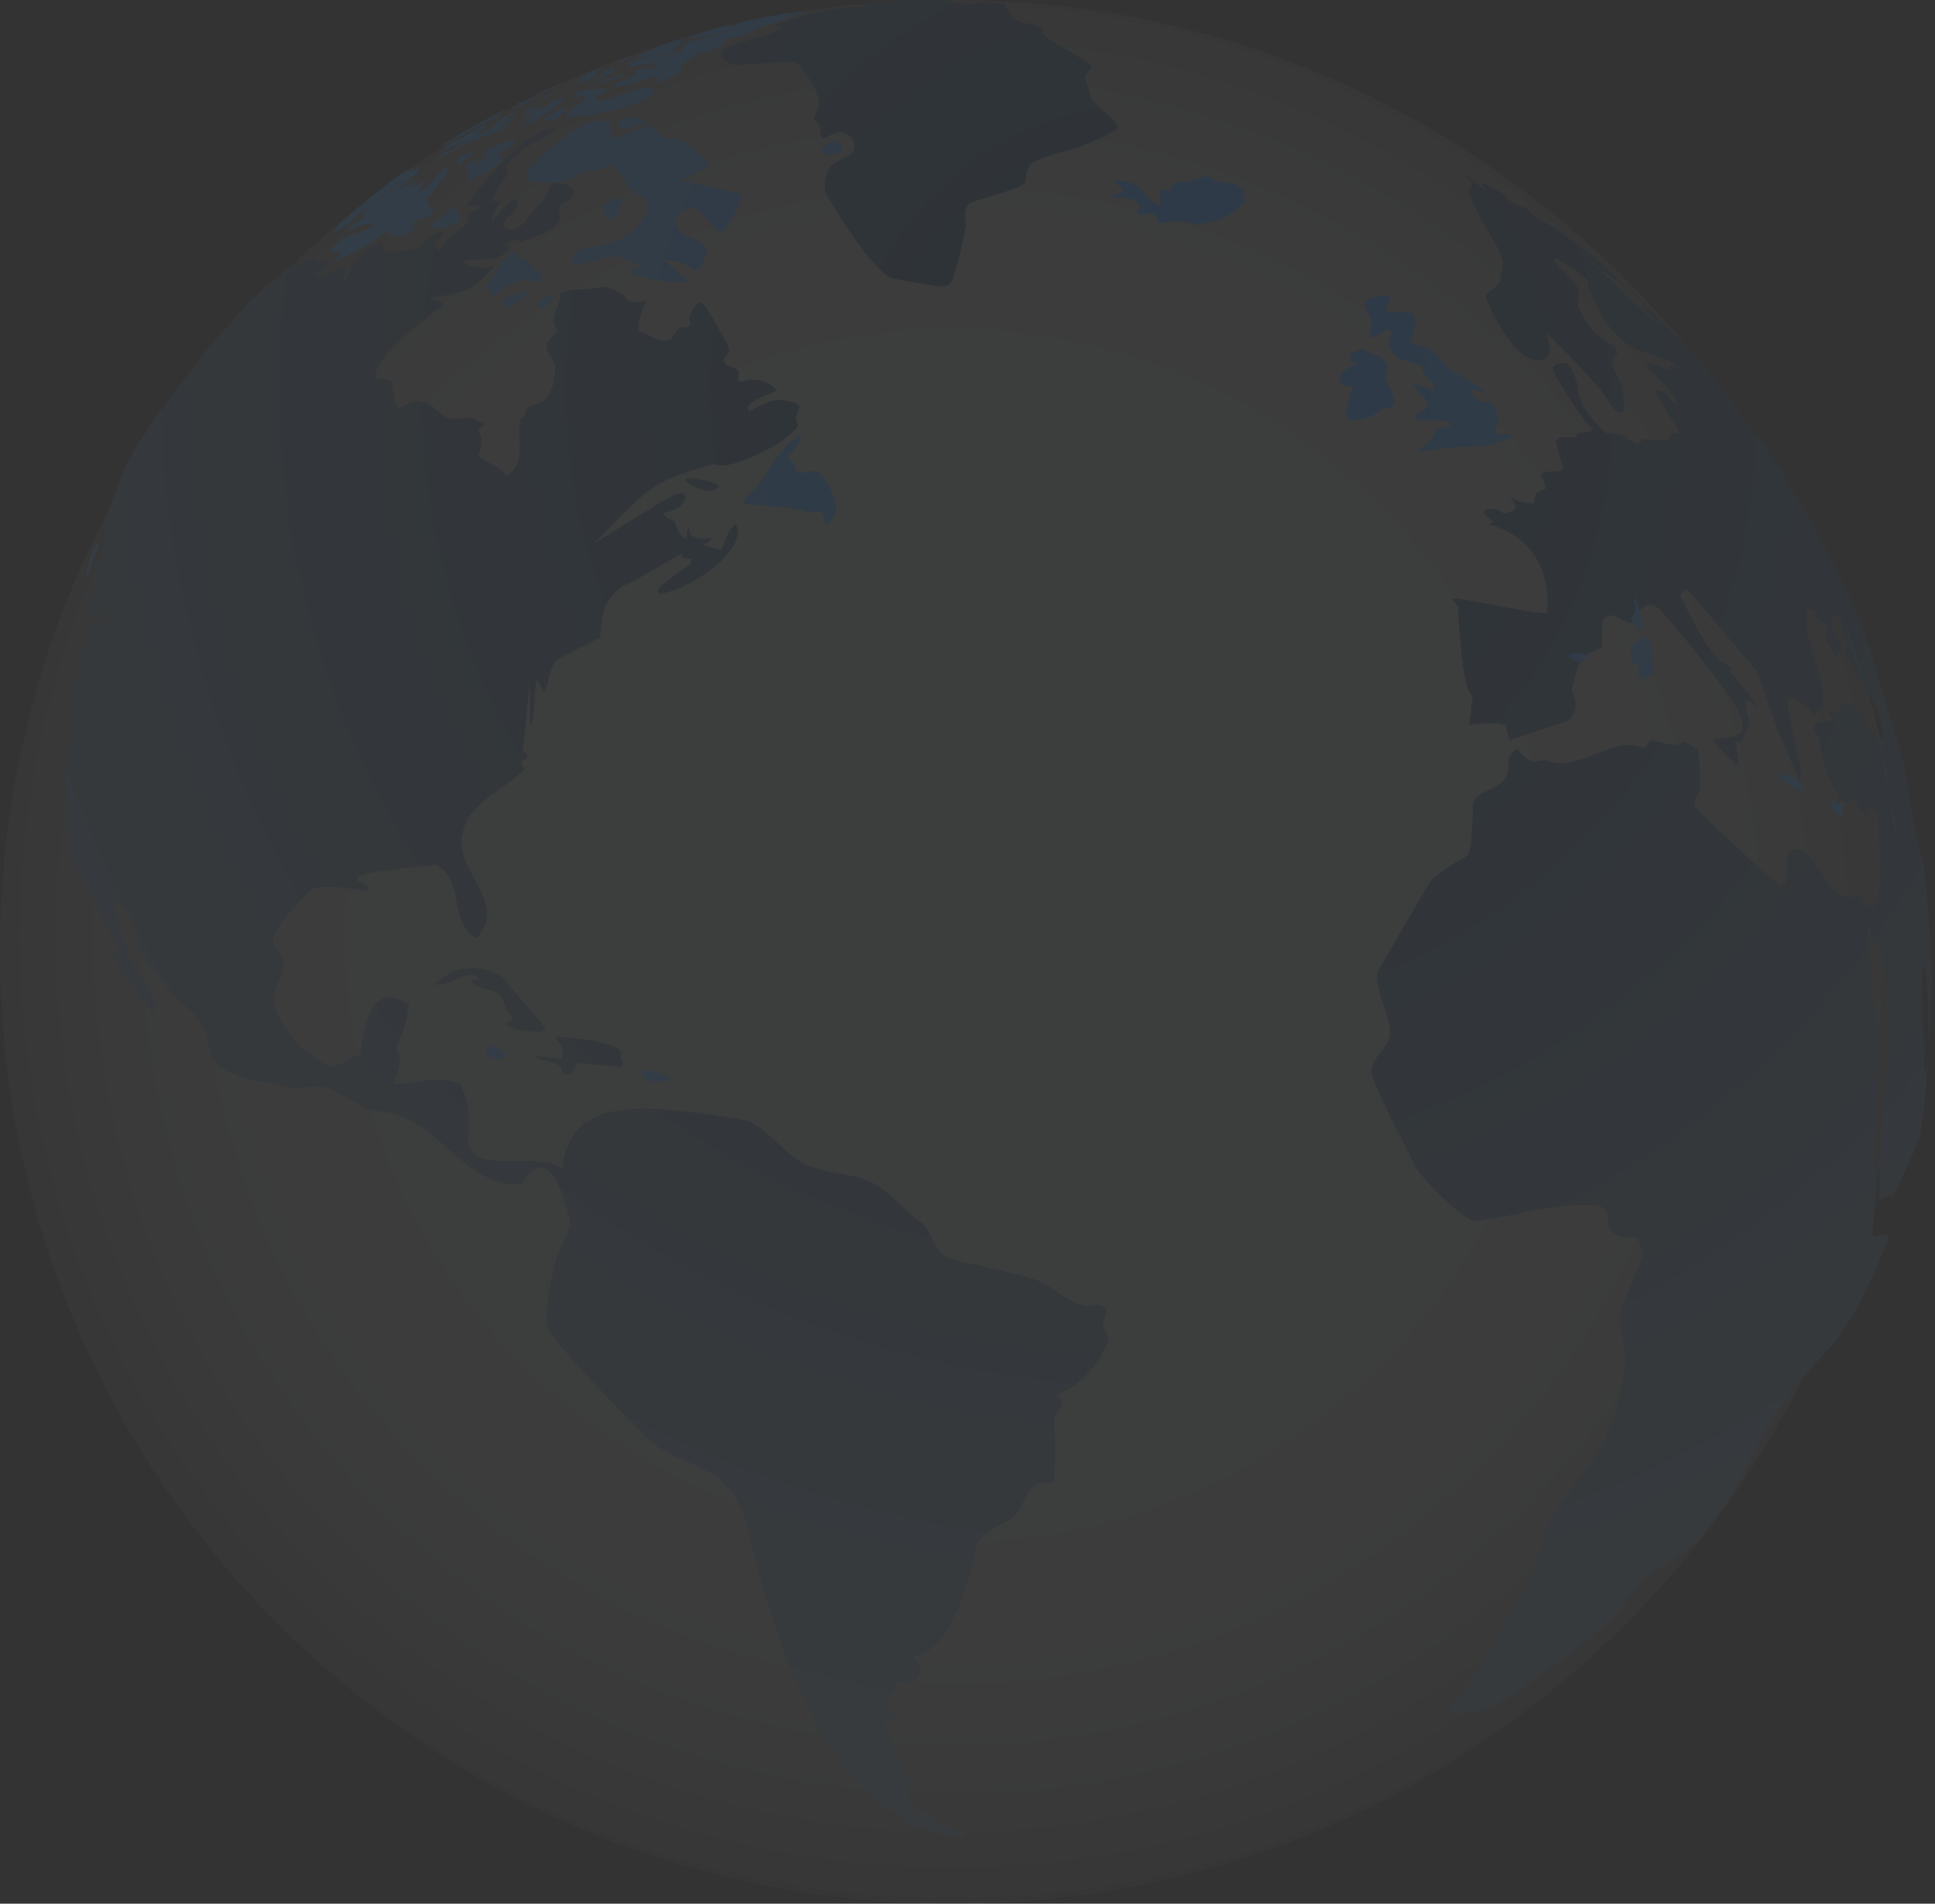 <svg width="371" height="365" viewBox="0 0 371 365" fill="none" xmlns="http://www.w3.org/2000/svg">
<rect x="0" y="0" width="371" height="365" fill="#333333" stroke="none"/>
<g opacity="0.1">
<path opacity="0.5" d="M365 182.5C365 283.29 283.29 365 182.5 365C81.71 365 0 283.29 0 182.5C0 81.71 81.71 0 182.5 0C283.29 0 365 81.71 365 182.5Z" fill="url(#paint0_radial_0_1170)"/>
<path d="M102.816 20.292C102.761 20.274 102.689 20.31 102.562 20.346C102.165 20.491 101.568 20.798 101.477 20.852C101.387 20.925 100.356 21.775 100.338 21.793C100.284 21.847 100.211 21.901 100.248 21.919C100.248 21.919 100.754 22.136 102.237 21.087C103.087 20.527 102.997 20.31 102.816 20.292Z" fill="url(#paint1_radial_0_1170)"/>
<path d="M100.41 19.333C100.374 19.297 100.338 19.333 100.302 19.351C100.049 19.442 99.488 19.713 99.379 19.767C99.271 19.84 99.162 19.948 99.198 19.984C99.253 20.021 99.488 19.93 99.723 19.804C99.832 19.767 100.374 19.406 100.41 19.333Z" fill="url(#paint2_radial_0_1170)"/>
<path d="M104.805 17.38C105.239 17.29 105.239 17.29 105.673 17.091C105.709 17.073 106.107 16.91 106.74 16.584C106.74 16.584 107.464 16.205 107.572 16.114C107.518 16.096 107.518 16.096 107.409 16.132C107.373 16.15 104.733 17.091 102.309 18.393L103.666 17.869C104.027 17.706 104.389 17.471 104.805 17.38Z" fill="url(#paint3_radial_0_1170)"/>
<path d="M101.966 18.99C101.948 18.99 101.929 18.972 101.911 18.972C101.966 18.918 102.002 18.899 102.978 18.483C103.322 18.339 103.774 18.14 104.027 18.013C104.064 17.995 104.136 17.959 104.172 17.923C104.1 17.923 104.027 17.941 103.955 17.959C101.061 18.899 98.801 20.401 98.421 20.726C98.656 20.78 101.749 19.261 101.929 19.135C101.929 19.08 101.966 19.026 101.966 18.99Z" fill="url(#paint4_radial_0_1170)"/>
<path d="M104.914 18.7C104.968 18.664 105.04 18.628 105.094 18.574C105.203 18.483 105.275 18.393 105.366 18.302C105.528 18.14 105.727 17.995 105.89 17.832C105.999 17.742 105.999 17.724 105.999 17.706C105.981 17.688 105.981 17.688 105.908 17.706C105.311 17.904 104.299 18.646 104.244 18.736C104.244 18.736 104.244 18.736 104.244 18.755C104.335 18.809 104.335 18.809 104.082 19.171C104.154 19.152 104.914 18.7 104.914 18.7Z" fill="url(#paint5_radial_0_1170)"/>
<path d="M97.661 24.035C97.607 24.017 97.535 24.053 97.48 24.072C97.209 24.144 96.992 24.253 96.992 24.253C96.305 24.596 95.491 25.193 95.455 25.265C95.455 25.265 95.455 25.283 95.473 25.283C95.6 25.283 96.902 24.759 97.444 24.361C97.607 24.234 97.806 24.053 97.661 24.035Z" fill="url(#paint6_radial_0_1170)"/>
<path d="M98.963 27.02C98.891 26.965 98.819 26.911 98.439 26.984C98.367 27.002 98.294 27.002 98.222 27.02C97.589 27.146 96.956 27.273 96.341 27.4C95.563 27.562 93.068 28.756 92.724 29.244C92.724 29.262 92.742 29.28 92.742 29.299C92.941 29.371 93.176 29.262 93.375 29.389C93.683 29.606 93.592 29.733 93.52 29.841C93.411 30.022 91.747 31.252 91.295 31.487C91.114 31.595 91.078 31.577 90.988 31.577C90.861 31.089 91.458 30.926 91.458 30.51C91.15 30.564 89.595 31.378 89.414 31.812C89.396 31.867 89.378 31.921 89.378 31.975C89.469 32.337 89.668 32.662 89.74 33.024C89.776 33.169 89.867 33.295 89.867 33.458C89.867 33.73 89.704 33.983 89.74 34.254C89.758 34.29 89.758 34.362 89.794 34.399C90.264 34.887 94.478 32.427 95.636 31.27C95.889 31.017 96.63 29.552 96.142 29.57C95.618 29.588 95.147 29.841 94.641 29.968C95.618 29.299 96.739 28.846 97.716 28.195C97.716 28.159 98.963 27.11 98.963 27.02Z" fill="url(#paint7_radial_0_1170)"/>
<path d="M86.882 26.839C88.709 26.025 90.264 24.723 92.055 23.837C90.246 24.976 90.246 24.976 90.156 25.084L96.305 21.576C96.431 21.504 96.612 21.395 96.793 21.16C96.721 21.142 96.63 21.178 96.558 21.196C95.238 21.775 86.539 26.459 84.694 27.978C85.616 27.87 86.195 27.11 86.991 26.73C86.955 26.785 86.9 26.821 86.882 26.839Z" fill="url(#paint8_radial_0_1170)"/>
<path d="M86.9 39.806C86.882 39.806 86.846 39.806 86.81 39.824C86.72 39.86 86.593 39.914 86.394 40.077C85.598 40.692 85.001 41.524 84.133 42.067C82.687 42.953 82.252 43.224 82.18 43.423C82.198 43.423 82.198 43.441 82.216 43.459C82.325 43.477 82.433 43.459 82.777 43.387C83.32 43.278 83.392 43.278 83.5 43.351C83.699 43.477 83.645 43.785 83.898 43.875C83.971 43.911 84.368 43.857 84.766 43.785C87.262 43.315 88.293 42.302 88.293 42.284C88.564 41.94 87.877 40.674 87.877 40.656C87.606 40.114 86.973 39.806 86.9 39.806Z" fill="url(#paint9_radial_0_1170)"/>
<path d="M90.391 29.28C90.337 29.28 90.21 29.28 89.957 29.353C88.619 29.714 87.66 30.546 87.606 30.655L87.624 30.673C87.751 30.673 87.895 30.601 88.022 30.655C88.058 30.745 88.058 30.763 87.931 31.035C87.859 31.197 87.642 31.631 87.913 31.559C88.365 31.432 89.686 30.257 89.848 30.13C90.499 29.552 90.662 29.316 90.391 29.28Z" fill="url(#paint10_radial_0_1170)"/>
<path d="M149.82 5.118C148.933 6.221 146.6 6.836 145.353 7.18C145.298 7.198 138.95 9.025 138.679 9.404C136.925 11.755 141.32 12.515 141.374 12.497C152.279 11.701 152.424 11.81 153.184 12.479C153.238 12.533 158.302 18.158 156.656 21.232C155.987 22.48 155.987 22.516 156.023 22.697C156.15 23.348 156.927 23.402 157.162 23.963C157.506 24.813 157.162 25.79 157.633 26.622C159.061 26.278 160.219 24.795 161.937 25.555C164.867 26.857 163.51 29.208 163.492 29.226C162.299 30.655 160.11 30.582 159.025 32.192C158.428 33.078 157.85 35.484 158.302 36.912C158.501 37.581 167.037 52.014 171.106 53.388C169.063 23.384 167.561 9.748 165.482 3.273C167.344 8.97 168.846 20.165 171.106 53.388C181.324 55.341 181.523 55.106 182.174 54.365C183.26 53.153 185.104 43.821 185.122 43.73C185.394 42.356 184.67 40.909 185.448 39.571C185.864 38.884 185.918 38.866 188.468 38.088C196.516 35.646 196.516 35.646 196.715 34.127C196.932 32.554 197.059 31.686 198.506 30.944C202.014 29.172 206.047 28.919 209.556 27.11C210.985 26.369 212.558 25.898 213.878 24.958C213.914 24.94 214.565 24.451 213.752 23.402C212.558 21.865 210.731 20.961 209.592 19.388C208.85 18.375 208.887 17.091 208.38 16.006C207.783 14.722 208.055 14.378 208.778 13.655C209.773 12.642 209.086 12.244 207.042 11.032C200.368 7.089 200.314 6.999 199.735 6.113C199.772 6.022 199.808 5.914 199.844 5.842C199.952 5.805 200.079 5.751 200.188 5.715C198.234 3.798 194.274 5.317 193.333 1.7C193.134 1.592 192.863 1.465 192.664 1.374C192.7 1.212 192.754 0.977 192.809 0.814C192.899 0.796 193.008 0.76 193.08 0.741C192.212 0.615 189.68 0.47 189.644 0.452C187.962 0.362 185.81 0.723 185.412 0.796C183.947 1.067 182.717 0.09 181.306 0.054C179.335 -0.018 174.976 -0.018 173.258 0.054C170.075 0.235 170.075 0.235 169.696 0.488C169.696 0.488 169.696 0.488 169.677 0.488C166.205 0.669 166.205 0.669 164.541 0.995C164.505 0.995 164.469 0.977 164.451 1.013C164.451 1.031 164.469 1.031 164.487 1.031C164.523 1.031 164.559 1.049 164.595 1.049C166.621 1.194 166.621 1.194 167.236 1.356C167.073 1.374 167.073 1.374 164.794 1.338C163.872 1.32 163.51 1.32 162.425 1.429C154.287 2.333 148.445 4.955 148.391 4.992C148.644 5.136 148.644 5.136 149.82 5.118Z" fill="url(#paint11_radial_0_1170)"/>
<path d="M119.02 39.535C119.436 38.431 119.255 37.925 118.478 38.052C118.46 38.052 116.127 38.667 115.711 39.716C115.475 40.312 116.434 41.868 116.814 42.103C117.754 42.7 119.002 39.571 119.02 39.535Z" fill="url(#paint12_radial_0_1170)"/>
<path d="M135.55 6.656C135.044 6.873 134.501 7.053 133.977 7.252C135.659 6.854 141.048 5.371 141.916 5.136C138.299 6.33 135.442 7.289 132.403 7.922C131.698 8.066 131.481 8.247 131.21 8.446C131.21 8.645 130.92 9.694 130.396 10.164C128.786 9.676 124.608 12.099 124.446 12.244C124.807 12.407 125.241 12.334 125.603 12.551C125.585 12.606 125.567 12.678 125.549 12.732C126.092 12.66 126.29 12.642 128.081 11.973C125.006 13.655 124.645 13.257 124.41 12.985C122.077 13.04 121.95 13.926 121.878 14.36C120.557 15.228 118.821 15.319 117.664 16.476C117.7 16.53 117.736 16.584 117.772 16.639C118.152 16.657 118.405 16.675 120.847 16.187C122.637 15.825 124.229 14.559 126.2 14.993C126.055 15.336 126.055 15.336 125.639 15.644C126.96 15.897 131.155 13.872 130.758 12.841C130.613 12.805 130.432 12.75 130.287 12.732C130.595 12.298 133.38 10.526 133.995 10.381C137.739 9.477 139.059 8.066 139.095 7.759C139.041 7.741 138.968 7.723 138.896 7.686C142.368 6.782 143.96 6.366 145.027 5.643C144.756 5.625 144.756 5.625 144.141 5.733C144.177 5.715 152.008 3.292 152.406 3.165C150.38 3.454 150.254 3.473 149.494 3.527C151.429 3.002 153.437 2.713 155.372 2.225C153.491 2.225 150.344 2.622 150.326 2.622C150.254 2.641 142.712 3.925 141.084 4.54C141.157 4.63 141.283 4.738 141.392 4.793C141.084 4.883 140.813 4.974 140.017 4.865C139.457 4.793 132.982 6.366 132.313 7.18C132.657 7.361 132.747 7.397 135.55 6.656Z" fill="url(#paint13_radial_0_1170)"/>
<path d="M105.221 19.713C105.076 19.93 104.968 20.165 104.805 20.364C104.57 20.636 104.534 20.654 103.738 21.287C103.81 21.088 103.919 20.816 104.009 20.617C104.045 20.509 104.1 20.419 104.1 20.31C104.027 20.274 103.376 20.346 102.689 21.052C102.761 21.052 102.834 21.052 102.906 21.033C102.906 21.052 102.906 21.088 102.906 21.106C102.128 21.757 101.079 21.865 100.211 22.354C100.338 22.426 100.483 22.263 100.627 22.354C100.519 22.571 100.519 22.571 100.537 22.625C100.7 22.679 100.7 22.679 103.195 21.865C102.4 22.299 100.302 23.475 100.139 23.981C100.157 23.999 100.157 23.999 100.157 24.017C100.175 24.017 102.997 22.969 103.358 22.77C103.593 22.625 103.593 22.625 105.203 21.232C105.221 21.25 105.257 21.323 105.203 21.486C105.203 21.504 105.185 21.522 105.185 21.522C105.926 20.816 105.926 20.816 107.843 19.225C108.259 18.881 108.296 18.863 108.35 18.755C108.223 18.718 108.223 18.718 108.06 18.755C108.042 18.755 105.547 19.496 105.293 19.641C105.257 19.677 105.239 19.695 105.221 19.713Z" fill="url(#paint14_radial_0_1170)"/>
<path d="M132.566 39.715C133.724 39.625 136.292 42.844 136.328 42.88C136.943 43.676 137.576 44.508 138.155 44.4C139.764 44.092 142.17 37.961 142.188 37.889C142.242 37.708 142.296 37.437 142.296 37.238L130.559 34.579C130.884 34.326 131.21 34.073 134.031 32.825C135.279 32.282 135.894 31.993 135.84 31.686C135.749 30.854 131.626 26.929 129.618 26.604C128.732 26.459 127.792 26.73 126.924 26.314C126.001 25.862 126.128 24.379 124.88 24.289C123.722 24.198 121.263 25.121 119.454 25.808C117.628 26.495 117.61 26.495 117.32 26.477C117.194 26.188 117.067 25.88 116.958 23.203C116.217 22.914 113.902 23.312 113.197 23.439C109.67 24.271 99.126 33.096 101.098 34.453C103.069 35.791 109.815 34.416 110.737 33.964C110.592 33.404 110.52 33.024 113.468 32.698C115.964 32.427 116.344 31.812 116.597 31.414C117.212 31.74 118.821 33.132 118.821 33.132C119.689 34.055 120.051 35.303 120.847 36.261C121.86 37.473 124.193 37.346 124.211 39.571C124.211 39.625 123.704 44.599 116.76 46.678C114.68 47.293 112.419 47.185 110.448 48.234C109.58 48.704 109.543 50.169 109.797 50.386C110.176 50.73 111.406 50.874 115.06 49.644C117.845 48.704 117.845 48.704 122.818 50.874C122.42 51.29 122.42 51.29 120.413 52.05C121.516 53.008 129.998 54.781 131.734 53.822C131.662 53.551 131.662 53.551 131.228 53.352C131.011 53.243 131.011 53.243 127.231 49.735C130.179 50.06 131.101 50.422 132.783 51.562C133.109 51.779 133.344 51.941 133.507 51.887C134.447 51.598 136.039 48.035 135.261 47.239C133.615 45.521 130.541 45.756 129.6 43.079C128.786 40.909 132.53 39.715 132.566 39.715Z" fill="url(#paint15_radial_0_1170)"/>
<path d="M94.189 22.986C94.297 23.059 94.948 22.751 95.491 22.408C95.6 22.335 95.78 22.227 95.817 22.173H95.798C95.762 22.173 95.744 22.173 95.726 22.191C95.473 22.281 94.207 22.878 94.189 22.986Z" fill="url(#paint16_radial_0_1170)"/>
<path d="M159.17 29.606L160.96 29.244C160.96 29.244 161.43 29.045 161.539 28.702C161.611 28.485 161.539 28.34 161.449 28.231C161.286 27.96 160.96 27.87 160.779 27.635C160.653 27.49 160.653 27.345 160.653 27.273C160.653 27.255 160.635 27.219 160.617 27.201C160.617 27.201 160.382 27.056 159.749 27.128C158.953 27.309 156.656 28.629 157.904 29.407C158.193 29.552 158.681 29.696 159.17 29.606Z" fill="url(#paint17_radial_0_1170)"/>
<path d="M123.994 23.403C124.012 23.403 124.012 23.384 124.03 23.366C123.849 23.077 121.353 22.335 119.508 22.625C117.899 22.896 118.405 23.981 118.767 24.289C119.997 25.302 123.957 23.421 123.994 23.403Z" fill="url(#paint18_radial_0_1170)"/>
<path d="M111.388 14.993C110.882 15.192 110.032 15.535 109.851 15.68C109.941 15.68 110.014 15.644 110.086 15.626C110.882 15.373 111.677 15.427 111.677 15.427C111.605 15.716 111.207 15.698 111.153 15.988C111.261 16.132 112.6 15.572 112.708 15.517C113.197 15.264 114.77 13.89 114.77 13.618C114.553 13.546 114.39 13.727 114.191 13.727C114.372 13.383 114.806 13.401 115.023 13.112C114.987 13.094 114.987 13.094 114.879 13.13C113.468 13.6 111.587 14.45 111.352 14.613C111.659 14.704 111.949 14.468 112.256 14.505C112.31 14.631 112.148 14.722 111.388 14.993Z" fill="url(#paint19_radial_0_1170)"/>
<path d="M104.588 22.48C104.244 22.715 104.136 22.806 104.66 23.131C105.112 23.403 106.234 23.149 107.21 22.335C107.771 21.865 108.91 20.69 108.386 20.636C108.332 20.636 108.241 20.654 108.169 20.672C107.265 20.925 104.751 22.39 104.588 22.48Z" fill="url(#paint20_radial_0_1170)"/>
<path d="M120.015 14.052C120.015 14.034 119.997 14.034 119.997 14.016C119.961 14.016 119.906 14.034 119.87 14.034C119.834 14.052 119.798 14.052 119.762 14.07C119.038 14.287 118.333 14.577 117.61 14.794C116.778 15.047 115.909 15.21 115.078 15.481C114.481 15.662 114.119 15.789 113.992 15.879C114.228 15.933 116.651 15.535 117.953 15.156C118.604 14.975 118.912 14.848 119.798 14.233C119.87 14.179 119.943 14.125 120.015 14.052Z" fill="url(#paint21_radial_0_1170)"/>
<path d="M113.956 15.318C113.974 15.318 113.974 15.336 113.974 15.336C114.246 15.3 116.741 14.251 117.465 13.926C117.79 13.781 117.845 13.727 117.845 13.582C117.845 13.419 117.61 13.492 117.591 13.347C117.591 13.275 117.646 13.202 117.591 13.13C117.591 13.13 117.591 13.112 117.573 13.094C117.573 13.094 117.537 13.04 117.465 13.021C117.338 12.985 117.284 13.003 117.121 13.04C117.031 13.076 116.904 13.148 116.741 13.257C116.199 13.636 115.837 14.269 115.168 14.504C114.39 14.83 114.119 14.938 113.956 15.318Z" fill="url(#paint22_radial_0_1170)"/>
<path d="M119.762 11.575C121.534 10.688 121.534 10.67 121.57 10.634C121.498 10.634 121.444 10.652 121.389 10.67C121.371 10.67 119.599 11.249 119.092 11.484C118.496 11.774 118.713 11.973 118.713 11.973C118.821 12.027 119.237 11.828 119.762 11.575Z" fill="url(#paint23_radial_0_1170)"/>
<path d="M123.578 10.743C124.337 10.508 124.572 10.453 124.826 10.562C124.826 10.58 124.826 10.616 124.807 10.652C124.59 10.797 124.337 10.869 123.596 11.104C121.552 11.755 121.028 11.991 120.901 12.063C120.449 12.352 120.395 12.895 120.594 12.985C120.648 13.003 120.648 13.003 121.95 12.624C122.474 12.479 123.017 12.605 123.541 12.406C124.807 11.954 125.875 11.123 127.104 10.58C127.864 10.236 128.696 10.146 129.437 9.766C129.492 9.748 129.564 9.694 129.6 9.658C129.564 9.621 129.564 9.621 129.003 9.495C129.003 9.477 128.985 9.459 128.985 9.441C129.112 9.368 129.238 9.314 129.365 9.242C130.414 8.753 130.414 8.717 130.432 8.609C130.324 8.572 130.197 8.609 130.088 8.536C130.251 8.319 130.649 8.247 130.559 7.867C130.776 7.596 131.137 7.505 131.336 7.234C131.264 7.234 131.174 7.216 131.119 7.234C129.853 7.542 125.26 9.278 124.807 9.567C125.061 9.603 125.278 9.495 125.513 9.459C125.169 9.748 124.229 9.965 123.813 10.055C122.42 10.363 121.715 11.159 121.715 11.177C121.878 11.249 123.397 10.797 123.578 10.743Z" fill="url(#paint24_radial_0_1170)"/>
<path d="M109.019 22.552C109.127 22.552 121.932 21.232 125.314 17.868C126.236 16.964 123.976 16.819 123.939 16.819C122.764 16.783 117.013 18.773 115.819 19.243C114.752 19.677 113.92 18.682 114.155 18.429C114.264 18.32 114.426 18.266 114.824 18.14C116.904 17.561 115.873 16.892 115.656 16.892C115.114 16.855 114.662 17.181 114.137 17.253C113.522 17.326 112.943 17.109 112.347 17.163C112.166 17.181 111.569 17.253 111.171 17.362C110.846 17.488 109.851 18.537 109.851 18.791C110.104 18.791 110.122 18.791 110.647 18.61C111.207 18.411 112.003 18.14 112.166 18.248C112.491 18.447 111.46 19.749 111.406 19.803C110.773 20.382 109.905 20.599 109.326 21.25C108.205 22.57 108.657 22.552 109.019 22.552Z" fill="url(#paint25_radial_0_1170)"/>
<path d="M370.336 186.363C370.046 181.281 369.811 174.462 369.287 169.398C369.07 167.879 368.853 166.469 368.654 165.167C367.442 161.133 367.333 160.482 364.946 146.231C364.982 146.285 365.018 146.358 365.037 146.412C359.195 127.006 359.195 127.006 359.086 126.066C359.123 126.102 359.141 126.12 359.159 126.156C357.097 120.08 356.157 118.018 353.353 111.959L347.096 99.715C345.378 97.437 343.37 95.429 340.422 93.548C343.171 95.302 345.378 97.292 347.096 99.715C344.69 95.773 341.598 90.456 339.048 86.64C328.07 71.647 327.853 71.376 321.053 64.051L313.782 56.69L313.764 56.672C313.493 56.419 313.222 56.166 312.932 55.931C313.24 56.346 313.366 56.509 316.387 59.656C315.844 59.349 315.374 58.915 314.868 58.553C315.718 60.108 317.255 60.976 318.448 62.17C318.358 62.224 318.25 62.297 318.177 62.351C313.095 58.209 308.791 53.236 303.673 49.167C306.241 50.758 308.248 53.127 311.033 54.393C310.382 53.2 302.588 46.472 297.469 43.379C293.78 41.155 293.382 40.775 293.002 40.431C293.219 40.504 293.491 40.594 293.689 40.703C293.292 40.377 293.057 40.196 292.044 39.581C291.971 39.636 291.863 39.726 291.772 39.798C291.447 39.672 290.814 39.437 288.354 37.773C288.571 37.863 288.861 37.954 289.078 38.026C288.662 37.049 284.158 34.988 283.833 34.897C284.032 35.404 284.032 35.404 284.791 36.29C283.236 35.747 282.44 34.101 280.885 33.541C281.174 34.246 281.952 34.59 282.241 35.295C281.681 36.525 281.681 36.525 281.771 37.285C281.916 38.406 285.533 44.79 285.569 44.844C288.264 48.986 288.155 50.433 288.137 50.595C287.613 54.447 287.613 54.447 285.497 55.967C284.719 56.527 284.737 56.799 285.153 57.811C285.207 57.956 290.868 71.213 296.095 68.789C297.777 68.012 296.945 65.226 296.529 63.888C296.963 64.196 306.331 73.51 308.067 76.439C308.899 77.832 309.677 79.152 311.124 79.152C311.413 78.628 311.558 74.956 310.654 73.256C308.574 69.386 309.044 68.952 310.093 67.975C310.129 67.053 310.021 66.691 307.308 64.901C305.427 63.653 305.427 63.653 302.877 59.529C301.9 57.956 303.51 55.985 302.081 54.484C298.319 50.577 298.319 50.577 298.211 50.36C298.139 50.215 298.066 50.017 297.994 49.872C298.048 49.782 298.12 49.673 298.175 49.583C299.567 50.053 304.233 53.127 304.577 54.086C304.468 54.104 304.306 54.104 304.197 54.122C307.814 62.206 307.814 62.206 311.232 65.389C314.216 68.174 318.756 67.758 321.776 70.507C321.252 70.435 320.818 70.146 320.347 69.965C320.257 70.019 320.148 70.091 320.058 70.146C320.239 70.507 320.492 70.815 320.709 71.158C318.973 70.652 317.291 69.892 315.482 69.657C317.472 72.388 320.293 74.414 321.849 77.506C319.895 77.434 319.769 74.595 317.653 74.757C317.598 74.848 317.508 74.993 317.436 75.083C317.454 75.119 319.823 79.442 320.058 79.749C320.384 80.147 321.975 82.191 321.867 83.113C320.673 83.004 320.673 83.004 320.438 83.059C320.275 83.42 320.221 83.836 320.058 84.216C320.112 84.288 320.203 84.397 320.257 84.487H320.221C314.705 84.108 314.705 84.108 314.669 84.632C314.452 84.777 314.144 84.958 313.909 85.102C312.77 84.433 311.323 84.035 309.804 83.728L312.462 84.198C312.01 83.854 310.816 82.968 308.664 83.077C307.941 83.113 307.76 83.131 305.716 80.762C304.215 79.044 302.425 76.53 302.533 74.36C302.569 73.473 301.231 69.712 300.218 69.603C300.092 69.603 297.234 69.585 297.723 70.978C297.94 71.574 301.593 77.977 304.197 80.997C305.246 82.209 305.3 82.371 305.337 82.462C305.21 82.606 305.174 82.643 304.396 82.787C303.854 82.878 303.112 83.004 302.551 83.095C302.389 83.312 302.172 83.619 302.009 83.854C299.079 83.764 299.079 83.764 298.283 84.56C298.428 85.356 298.717 86.838 299.694 89.569C299.549 89.823 299.368 90.148 299.224 90.401C296.782 90.347 296.782 90.347 295.408 90.853C295.426 90.98 295.426 90.98 296.475 93.566C295.914 93.946 295.082 94.362 294.413 94.579C294.395 95.176 294.232 95.99 293.979 96.532C291.176 96.388 290.724 96.062 289.494 95.158C289.801 95.7 290.253 96.388 290.615 96.876C290.525 97.147 290.416 97.527 290.326 97.798C289.765 98.033 288.987 98.323 288.39 98.467C287.034 97.599 287.034 97.599 284.828 97.527C284.719 97.78 284.556 98.124 284.43 98.377C284.972 98.865 285.714 99.516 286.274 100.005C286.039 100.167 285.75 100.384 285.515 100.547C298.681 104.201 296.619 117.439 296.547 117.566C290.416 117.132 284.502 115.287 278.389 114.672C278.697 115.196 279.167 115.866 279.565 116.3C279.547 116.462 280.234 132.812 282.332 133.427C281.771 138.472 281.771 138.472 281.663 138.943C285.931 138.617 286.817 138.545 288.644 138.961C289.349 141.836 289.349 141.836 289.385 141.909L299.386 138.599C302.153 138.255 302.841 134.765 301.34 132.414C302.931 125.849 303.004 125.813 307.127 124.185C307.181 118.886 307.181 118.886 307.633 118.524C309.532 116.933 311.015 119.465 312.806 119.483C314.433 116.607 315.772 114.726 318.322 116.915C318.448 117.023 332.392 133.029 333.767 137.532C334.798 140.914 334.327 140.986 328.432 141.8C329.589 143.753 333.152 146.846 333.17 146.864C333.676 145.273 332.682 143.735 332.971 142.144C333.242 142.18 333.586 142.216 333.839 142.252C334.581 141.149 334.87 139.847 335.557 138.726C334.689 135.669 334.689 135.669 334.707 134.566C334.979 134.494 335.322 134.403 335.593 134.331C335.955 134.819 336.425 135.47 336.787 135.959C336.498 134.53 336.498 134.53 331.777 128.851C331.85 128.58 331.922 128.218 331.994 127.947C329.77 126.952 328.016 126.174 322.12 114.093C322.409 113.641 322.988 113.153 323.476 112.972L336.877 128.724C336.932 128.797 336.932 128.797 340.911 140.281L345.161 150.011C345.233 149.45 345.287 148.691 345.287 148.13C345.287 145.815 344.401 143.681 343.949 141.456C342.502 134.24 342.502 134.24 343.207 133.698C344.491 133.969 347.204 135.597 347.783 137.695C348.054 137.206 348.38 136.519 348.561 135.977C348.85 135.959 349.23 135.94 349.519 135.922C350.405 129.339 345.703 123.66 346.517 117.077C346.987 116.915 347.747 116.951 348.217 117.168C348.109 117.403 347.946 117.747 347.837 117.982C348.669 118.958 348.995 119.193 349.971 119.772C350.243 120.93 350.243 120.93 349.935 122.72C350.803 123.697 351.201 124.945 351.943 125.993C355.108 124.167 350.387 120.911 351.328 118.253C352.738 117.945 352.974 118.416 353.389 119.501C353.245 119.754 353.064 120.098 352.919 120.351C353.408 121.147 353.408 121.147 354.149 123.968C353.986 124.203 353.787 124.492 353.625 124.727C355.921 130.37 361.076 134.747 360.877 141.475C360.642 141.601 360.316 141.782 360.081 141.909C357.35 140.082 357.495 134.005 353.046 135.181C353.01 135.705 352.738 136.411 352.377 136.809C351.852 136.628 351.129 136.429 350.604 136.302C350.713 136.809 351.075 137.442 351.454 137.803C350.442 138.671 349.067 138.147 347.964 138.689C347.873 139.286 347.819 140.118 347.855 140.715C348.109 140.787 348.452 140.896 348.705 140.968C349.139 144.332 349.971 150.59 354.113 154.098C354.312 153.899 354.565 153.646 354.746 153.447C354.746 153.176 354.728 152.814 354.71 152.543C356.066 153.682 356.5 155.563 358.074 156.522C358.273 155.997 358.435 155.256 358.49 154.695C358.869 155.075 359.484 155.509 359.991 155.708C360.678 168.458 360.786 170.411 359.394 173.847C357.567 173.703 357.26 173.305 356.681 171.514C356.175 171.533 355.469 171.804 355.126 172.166C349.031 171.713 349.592 162.87 343.225 162.761C342.05 164.877 342.972 167.319 342.158 169.489C341.887 169.597 341.562 169.742 341.29 169.851C339.97 168.892 326.008 156.178 324.995 154.514C324.688 153.99 325.104 153.067 325.429 152.543C326.189 151.331 326.189 151.331 325.61 143.808C324.091 142.813 323.784 142.65 322.861 142.144C321.631 143.084 321.631 143.084 316.513 141.909C316.097 142.325 315.573 142.921 315.265 143.446C308.628 140.86 303.257 148.13 296.656 145.851C295.932 145.797 295.806 145.779 295.679 145.779C293.816 146.159 293.183 146.285 291.139 143.862C290.778 143.609 290.76 143.609 290.76 143.609C290.506 143.826 290.145 144.097 289.928 144.35C288.68 145.869 289.62 148.021 288.409 149.541C286.889 151.44 284.068 151.403 282.657 153.465C282.241 154.08 282.44 155.165 282.404 155.907C281.988 163.919 281.988 163.919 279.818 164.968C277.883 165.908 274.537 168.494 274.139 169.145C272.927 171.08 264.084 186.435 264.084 186.435C263.722 190.54 266.435 193.995 266.507 197.992C266.561 201.355 261.769 202.947 263.288 206.853C265.567 212.695 268.714 218.103 271.408 223.745C272.548 226.114 281.048 234.235 282.657 234.09C290.669 233.33 298.392 230.328 306.584 231.196C306.856 231.233 307.163 231.45 307.362 231.612C308.845 232.842 307.778 235.085 309.225 236.333C310.636 237.562 312.48 236.948 314.072 237.454C315.121 240.637 315.121 240.637 313.819 243.711C327.6 246.262 336.299 248.576 342.574 251.633C336.389 248.631 327.455 246.225 313.819 243.711C310.183 252.248 310.183 252.248 310.744 254.689C311.612 258.542 312.824 263.804 307.905 275.379C305.644 280.696 301.303 284.621 298.319 289.45C295.534 293.935 295.227 299.396 292.641 303.972C282.639 321.786 282.35 322.076 280.74 323.739C279.655 324.861 279.058 325.476 277.919 328.062C283.037 329.653 289.078 325.548 291.049 324.192L298.989 318.603L309.026 310.591C311.287 308.222 312.643 305.148 315.066 302.905C317.834 300.337 321.541 299.107 324.29 296.485C330.837 290.227 336.914 277.784 337.547 276.247C340.079 270.062 348.742 260.585 351.31 257.854C355.343 253.369 360.768 241.614 362.125 237.002C361.094 236.658 361.094 236.658 359.285 237.056C358.887 236.495 358.887 236.495 359.719 229.135C360.027 226.404 359.412 223.727 359.376 221.014C359.231 213.979 360.606 206.962 359.973 199.909L358.11 177.682C358.562 178.369 358.562 178.369 359.014 181.588C359.484 181.19 359.882 180.413 360.027 179.798C364.584 196.563 359.756 213.382 360.298 230.165C362.143 229.297 362.143 229.297 362.957 229.478C367.822 218.989 367.822 218.989 368.057 217.632C368.003 217.922 367.948 218.32 367.912 218.627C368.021 218.084 368.147 217.343 368.238 216.782L368.328 216.167L368.853 212.297C369.07 210.525 369.341 208.3 369.757 202.278C369.739 202.603 369.739 202.893 369.721 203.182C370.01 197.901 370.354 191.372 370.336 186.363ZM369.196 205.804C368.834 205.045 368.834 205.045 369.106 198.733C368.925 200.741 368.925 200.741 368.816 201.609C368.346 187.936 368.545 186.688 368.816 184.97C369.612 186.182 369.938 196.273 369.811 202.097C369.558 204.484 369.449 204.846 369.196 205.804Z" fill="url(#paint26_radial_0_1170)"/>
<path d="M359.9 140.27C359.954 140.506 360.027 140.795 360.081 141.03L361.003 145.099C360.985 145.027 360.967 144.955 360.949 144.9C361.274 147.324 361.745 149.711 362.233 152.098C360.84 143.146 360.316 141.319 358.254 133.868C357.874 132.711 357.531 131.626 357.205 130.613C359.339 137.919 359.412 138.227 360.316 142.079C360.171 141.464 360.027 140.867 359.9 140.27Z" fill="url(#paint27_radial_0_1170)"/>
<path d="M356.626 128.714C356.717 128.949 356.807 129.184 356.898 129.401C356.627 128.533 356.265 127.665 356.084 126.779C356.192 127.068 356.283 127.358 356.373 127.647L354.203 121.227L354.221 121.317C353.95 120.612 353.896 120.467 353.805 120.359C354.655 122.89 355.704 126.092 357.169 130.613C357.024 130.034 356.844 129.401 356.626 128.714Z" fill="url(#paint28_radial_0_1170)"/>
<path d="M363.481 159.929C363.21 157.289 362.721 154.685 362.215 152.098C362.522 154.106 362.884 156.493 363.318 159.351C363.372 159.55 363.427 159.73 363.481 159.929Z" fill="url(#paint29_radial_0_1170)"/>
<path d="M259.453 74.204C259.435 74.259 259.417 74.313 259.381 74.367C258.694 75.706 258.206 78.255 258.206 78.292C258.025 79.323 258.097 79.811 258.441 80.227C259.019 80.932 261.75 80.643 263.722 79.359C264.228 79.033 264.68 78.671 265.205 78.4C265.82 78.093 266.651 78.31 267.14 77.641C267.411 77.261 267.303 76.375 266.814 75.036C266.561 74.349 266.272 73.915 265.964 73.481C265.458 72.721 265.422 72.45 265.765 71.654C265.91 71.311 266.145 70.75 265.964 70.045C265.783 69.339 265.241 68.869 264.825 68.58C264.626 68.435 264.318 68.272 264.083 68.164C263.45 67.874 262.763 67.712 262.13 67.422C261.678 67.205 261.515 67.043 261.443 66.952C261.389 66.898 261.37 66.88 261.316 66.898C261.135 66.934 257.03 67.965 259.616 69.412C259.779 69.502 259.869 69.556 260.231 69.593C260.141 69.683 259.978 69.755 259.851 69.81C258.151 70.642 257.753 71.058 257.356 71.455C257.084 71.745 256.777 72.215 256.903 72.975C257.012 73.246 257.157 73.608 257.826 73.951C258.332 74.15 258.911 74.06 259.453 74.204Z" fill="url(#paint30_radial_0_1170)"/>
<path d="M88.817 25.953C88.817 25.953 88.836 25.935 88.817 25.953C88.836 25.935 88.836 25.935 88.817 25.953C88.42 26.152 85.146 28.051 84.983 28.268C85.164 28.268 85.327 28.268 88.817 25.953Z" fill="url(#paint31_radial_0_1170)"/>
<path d="M346.101 151.556C346.137 151.556 346.155 151.52 346.191 151.52C346.173 151.502 346.191 151.465 346.173 151.447C346.155 151.429 344.6 149.422 344.6 149.422C344.328 149.114 344.021 149.024 343.912 148.988C343.406 148.861 342.882 148.879 342.375 148.698C341.489 148.355 341.489 148.355 341.417 148.373C341.019 148.391 340.892 148.735 341.145 149.15C341.688 150.037 345.16 151.863 346.101 151.556Z" fill="url(#paint32_radial_0_1170)"/>
<path d="M313.022 127.05C313.348 127.394 314.035 127.231 314.162 127.846C314.288 128.407 314.053 128.985 314.216 129.546C314.343 129.998 314.668 130.088 314.813 130.125C315.193 130.215 317.092 129.6 317.128 128.081C317.128 127.918 317.11 127.683 317.092 127.502C317.001 126.869 316.766 126.272 316.658 125.621C316.567 124.934 316.603 124.247 316.513 123.578C316.35 122.511 315.97 122.384 315.591 122.33C314.976 122.348 313.493 122.909 312.968 123.885C312.643 124.464 312.552 126.544 313.022 127.05Z" fill="url(#paint33_radial_0_1170)"/>
<path d="M303.546 126.743C303.564 126.743 304.323 125.875 304.323 125.838C304.396 125.531 303.853 125.278 302.913 125.169C301.882 125.079 300.236 125.296 300.887 126.037C301.249 126.453 302.587 127.014 303.148 126.996C303.311 126.96 303.401 126.869 303.546 126.743Z" fill="url(#paint34_radial_0_1170)"/>
<path d="M313.004 118.134C312.842 118.279 312.697 118.405 312.751 118.749C312.769 118.876 312.896 119.111 313.022 119.273C313.041 119.292 314.506 121.028 314.614 121.064C314.958 120.901 314.65 118.279 314.343 116.922C314.343 116.904 313.873 114.842 313.583 114.644C313.565 114.644 313.547 114.644 313.547 114.644C313.529 114.662 313.475 114.716 313.457 114.861C313.438 114.897 313.438 114.951 313.42 114.987C313.312 115.638 313.529 116.289 313.529 116.94C313.547 117.664 313.24 117.935 313.004 118.134Z" fill="url(#paint35_radial_0_1170)"/>
<path d="M352.214 156.222C352.214 156.222 353.082 156.385 353.154 156.312C353.281 156.167 353.461 154.214 353.461 154.196C353.461 154.16 353.461 154.106 353.461 154.07C353.461 153.853 353.407 153.834 353.353 153.834C353.1 153.834 352.883 153.997 352.629 153.997C352.467 153.997 352.268 153.925 352.105 153.816C351.888 153.672 351.725 153.437 351.472 153.328C351.273 153.238 351.183 153.346 351.146 153.4C350.911 153.708 351.165 155.227 351.761 155.914C351.942 156.131 352.123 156.204 352.214 156.222Z" fill="url(#paint36_radial_0_1170)"/>
<path d="M70.388 39.698C70.407 39.716 70.443 39.752 70.461 39.77C70.533 39.77 70.624 39.734 70.678 39.679C71.727 38.956 72.631 38.07 73.662 37.346C75.543 36.044 77.568 34.941 79.431 33.603C79.865 33.295 79.865 33.295 80.408 32.264C80.39 32.228 80.372 32.192 80.354 32.156C79.703 32.301 79.214 32.753 78.653 33.042C79.124 32.626 79.124 32.626 79.196 32.301C79.178 32.283 79.142 32.264 79.124 32.264C79.051 32.283 78.961 32.301 78.907 32.337C76.592 33.313 76.592 33.313 66.392 41.687C65.505 42.428 64.8 43.007 64.059 44.526C64.095 44.544 64.131 44.563 64.149 44.563C66.591 43.387 68.309 41.307 70.388 39.698Z" fill="url(#paint37_radial_0_1170)"/>
<path d="M84.712 30.004C84.965 30.022 85.779 29.57 86.575 29.136C89.722 27.363 91.349 26.676 91.349 26.676C92.362 26.278 93.429 26.007 94.406 25.501C95.183 25.103 98.095 23.059 98.132 23.041C98.692 22.643 98.728 22.589 98.801 22.48C98.385 22.444 97.914 22.715 97.914 22.715C97.028 23.222 96.251 23.927 95.364 24.434C96.468 23.348 97.752 22.462 98.837 21.341C98.801 21.341 98.746 21.359 98.71 21.359C98.674 21.377 95.021 23.258 94.912 23.764C94.822 24.144 94.334 25.067 91.548 25.718C91.53 25.7 91.512 25.681 91.494 25.663C91.567 25.573 91.639 25.501 91.711 25.428C91.729 25.41 91.765 25.374 91.784 25.356C92.163 24.94 93.447 24.687 92.923 24.108C92.85 24.126 85.381 27.725 85.327 28.774C85.363 28.792 85.363 28.792 88.944 26.821C88.582 27.418 87.913 27.617 87.407 28.015C87.497 28.015 87.515 28.015 88.401 27.544C88.637 27.418 89.089 27.183 89.975 26.857C89.161 27.418 86.502 28.81 85.001 29.479C84.423 29.66 84.405 29.968 84.712 30.004Z" fill="url(#paint38_radial_0_1170)"/>
<path d="M63.932 48.505C64.475 48.632 64.891 48.161 65.397 48.18C65.433 48.216 65.451 48.252 65.469 48.27C65.234 48.921 64.619 49.283 64.312 49.861C64.927 49.861 69.954 47.637 72.794 45.34C73.716 44.599 74.078 44.291 74.602 44.11C74.639 44.128 74.675 44.165 74.711 44.183C74.476 44.635 74.476 44.635 74.44 44.725C74.675 44.96 76.592 45.376 76.592 45.376C78.382 44.779 78.382 44.779 80.118 42.826C80.173 42.754 80.191 42.736 80.209 42.718C80.028 42.682 80.028 42.682 78.364 43.568C78.545 42.971 80.299 41.651 81.493 41.723C81.927 41.741 81.999 41.723 82.162 41.596C82.18 41.596 83.085 40.764 82.922 40.023C81.981 39.499 81.583 38.45 82.09 37.835C82.524 37.292 86.394 32.554 86.304 32.174C86.123 32.084 85.924 32.047 85.743 31.993C85.725 31.939 85.689 31.866 85.671 31.812C85.653 31.83 85.635 31.83 85.616 31.848C83.826 33.368 82.614 35.465 80.516 36.659C80.317 35.791 81.204 35.52 81.457 34.905C81.403 34.869 81.348 34.833 81.294 34.796C80.48 35.104 79.793 35.719 78.907 35.918C79.142 35.538 79.576 35.285 79.775 34.869C79.757 34.833 79.721 34.796 79.684 34.778C78.527 35.122 77.641 36.044 76.519 36.46C77.207 35.502 78.346 35.068 79.142 34.218C78.436 34.29 69.267 40.222 69.484 41.325C69.593 41.379 69.737 41.452 69.846 41.506C69.665 41.795 69.665 41.813 68.58 42.465C66.753 43.568 66.681 43.785 66.681 44.056C66.771 44.11 66.916 44.128 67.025 44.092C68.037 43.893 68.869 43.206 69.882 42.989C70.606 42.826 71.311 43.152 72.034 42.989C70.75 43.984 69.032 44.49 68.309 44.707C63.534 46.172 63.082 48.288 63.932 48.505Z" fill="url(#paint39_radial_0_1170)"/>
<path d="M105.908 57.204C106.053 56.806 105.655 56.824 105.33 56.861C105.311 56.861 103.937 57.114 103.575 57.548C103.069 58.163 103.195 59.031 103.412 59.212C103.937 59.646 105.691 57.765 105.908 57.204Z" fill="url(#paint40_radial_0_1170)"/>
<path d="M103.557 53.84C103.611 53.822 103.81 53.714 103.883 53.569C104.045 53.243 103.792 52.719 103.611 52.556C103.304 52.267 102.906 52.104 102.617 51.797C102.11 51.272 101.857 50.549 101.278 50.096C101.188 50.024 101.061 49.952 100.971 49.898C100.392 49.536 99.669 49.608 99.09 49.246C98.728 49.011 98.71 48.505 98.349 48.288C98.312 48.27 98.24 48.27 98.186 48.288C97.661 48.541 95.871 51.055 95.799 51.145C95.563 51.471 95.274 51.923 95.057 52.249L93.104 55.414C94.261 55.504 94.261 55.504 94.352 56.101C94.46 56.842 94.46 56.842 94.569 56.824C94.731 56.788 95.039 56.535 95.672 56.01C96.576 55.233 98.113 53.949 99.904 53.75C101.152 53.623 102.345 54.274 103.557 53.84Z" fill="url(#paint41_radial_0_1170)"/>
<path d="M100.356 56.011C100.338 56.011 97.77 56.571 96.92 57.222C96.413 57.602 96.341 58.687 96.63 58.904C97.173 59.302 100.392 57.385 100.989 56.481C101.17 56.173 101.206 55.866 100.356 56.011Z" fill="url(#paint42_radial_0_1170)"/>
<path d="M93.737 200.604C92.76 201.001 93.321 202.539 93.918 202.756C94.334 202.9 96.866 203.389 96.811 202.322C96.793 201.689 95.021 200.332 93.737 200.604Z" fill="url(#paint43_radial_0_1170)"/>
<path d="M271.281 73.517C271.101 73.535 271.137 73.644 271.173 73.825L272.403 73.915C271.752 73.608 271.48 73.517 271.281 73.517Z" fill="url(#paint44_radial_0_1170)"/>
<path d="M152.026 86.539C153.202 85.001 153.708 83.989 153.563 83.5C153.491 83.482 153.419 83.446 153.346 83.464C152.713 83.681 150.995 85.128 149.675 86.756C148.083 88.727 146.98 91.042 145.425 93.013C144.593 94.062 143.417 94.822 142.64 95.925C142.332 96.359 142.585 96.468 142.712 96.54C142.911 96.648 142.911 96.648 147.667 97.028C150.38 97.245 152.37 97.48 154.486 98.059C154.721 98.131 155.046 98.24 155.299 98.258C156.077 98.312 156.873 97.535 157.614 98.33C157.994 98.728 158.03 99.434 158.048 99.922C158.067 100.428 158.32 100.483 158.464 100.464C159.224 100.374 160.164 98.909 160.255 97.679C160.4 95.69 158.88 92.579 157.361 90.951C156.565 90.102 156.565 90.102 153.78 90.698C152.93 90.879 152.749 90.698 152.55 89.993C152.171 88.655 151.845 88.42 151.339 88.148C151.067 88.004 151.067 87.913 151.194 87.642C151.393 87.28 151.755 86.864 152.026 86.539Z" fill="url(#paint45_radial_0_1170)"/>
<path d="M262.926 61.816C263.071 62.793 262.329 63.697 262.727 64.673C263.016 64.782 263.649 64.71 264.969 63.715C265.458 63.353 265.874 63.028 266.199 63.209C267.556 63.95 265.982 65.415 266.452 66.482C267.393 68.634 268.496 68.924 269.889 69.285C272.077 69.864 272.366 69.936 272.764 70.208C272.837 70.551 272.638 70.913 272.819 71.257C273.415 72.305 274.446 73.011 274.971 74.114C275.242 75.253 273.868 74.584 272.855 74.114C272.421 73.915 272.421 73.915 271.191 73.807C271.679 75.235 273.289 75.923 273.614 77.478C273.795 78.31 273.018 78.744 271.896 79.287C271.607 79.431 271.155 79.648 271.317 79.974C271.408 80.155 271.896 80.715 274.555 80.643C275.676 80.607 278.027 80.552 278.099 81.312C278.154 82.017 277.611 81.999 276.815 81.999C276.038 81.981 275.785 82.198 275.495 82.488C274.916 83.012 274.844 83.826 274.338 84.387C273.723 85.092 272.873 85.508 272.24 86.195C272.24 86.267 272.258 86.358 272.276 86.412C272.638 86.502 272.638 86.502 277.72 85.852C280.288 85.526 282.892 85.725 285.46 85.363C285.478 85.363 285.533 85.363 285.551 85.345L289.964 83.844C290 83.808 290 83.736 290.018 83.699C289.095 82.795 287.938 83.591 286.925 83.247C286.455 81.909 287.685 80.697 287.178 79.377C286.274 77.008 285.334 77.044 284.592 77.08C282.874 77.171 281.717 74.783 281.717 74.747C281.735 74.711 281.753 74.675 281.771 74.638C281.879 74.602 281.879 74.602 283.218 74.91C283.833 75.127 284.646 75.416 284.592 75.109C284.592 75.091 284.574 75.073 284.574 75.055C284.484 74.928 284.339 74.711 283.869 74.349C281.789 72.74 279.185 71.944 277.286 70.063C276.381 69.159 275.712 68.019 274.609 67.314C272.692 66.084 270.938 65.831 270.051 65.795H270.033C271.155 64.8 272.638 59.845 269.617 59.718C269.075 59.7 268.442 59.772 268.044 59.827C266.145 60.08 265.783 60.116 265.783 59.628C265.747 58.633 267.465 56.752 266.073 56.68C266.037 56.68 262.311 56.752 261.768 58.072C261.714 58.199 261.786 58.38 261.805 58.506C261.913 59.7 262.727 60.64 262.926 61.816Z" fill="url(#paint46_radial_0_1170)"/>
<path d="M16.711 110.484C17.199 109.363 17.452 108.169 17.904 107.048C18.176 106.378 18.483 105.709 18.736 105.04C18.773 104.968 18.791 104.859 18.827 104.787C18.845 104.769 19.026 104.154 18.718 104.226C18.664 104.244 18.61 104.281 18.574 104.299C17.561 105.112 16.422 110.357 16.62 110.665C16.657 110.592 16.693 110.52 16.711 110.484Z" fill="url(#paint47_radial_0_1170)"/>
<path d="M238.547 36.985C238.547 36.912 238.565 36.84 238.547 36.768C238.33 36.388 237.733 35.701 237.009 35.411C236.883 35.357 236.72 35.303 236.612 35.267C235.545 34.977 234.387 35.23 233.32 34.796C232.56 34.489 232.018 33.747 231.114 33.802C230.083 34.055 229.106 34.489 228.057 34.724C227.063 34.959 225.995 34.905 225.001 35.23C224.368 35.447 224.82 36.225 224.332 36.514C223.807 36.822 223.246 36.243 222.722 36.551C222.65 36.605 222.541 36.659 222.451 36.713C222.252 37.6 223.048 38.63 222.071 39.408C221.763 39.282 219.503 37.419 219.123 36.713C218.273 35.104 214.674 34.109 213.661 34.905C213.951 35.719 214.945 35.538 215.379 36.135C215.09 37.31 213.697 37.129 213.119 37.961C213.444 38.196 214.584 38.034 215.217 37.925C216.338 37.726 219.865 38.938 217.893 40.566C218.743 41.596 219.865 40.728 220.805 41C221.8 41.271 221.8 41.651 221.818 42.519C222.053 42.718 222.252 42.808 224.223 42.591C225.525 42.447 225.959 42.428 226.375 42.447C227.316 42.519 228.202 42.935 229.142 42.989C229.251 42.989 229.414 43.007 229.54 43.007C229.884 43.007 230.336 42.989 232.958 42.356C235.328 41.777 238.963 39.155 238.782 38.377C238.673 37.871 238.239 37.545 238.095 37.057C238.257 36.967 238.257 36.967 238.547 36.985Z" fill="url(#paint48_radial_0_1170)"/>
<path d="M96.956 196.353C97.987 197.71 104.498 198.198 104.624 197.438C104.678 197.022 96.341 187.419 96.251 187.347C95.401 186.75 92.796 184.959 87.986 185.936C85.309 186.822 83.428 188.649 83.41 188.703C83.754 189.029 85.815 188.721 87.497 187.763C89.903 186.388 91.512 187.148 91.675 187.582C91.549 187.817 91.223 188.161 90.445 187.726C90.409 187.745 90.391 187.763 90.355 187.799C90.445 188.956 92.38 189.445 93.665 189.77C96.016 190.367 96.178 190.873 96.667 192.356C96.902 193.098 97.064 193.55 97.553 194.183C97.897 194.617 98.15 194.925 98.168 195.178C98.24 195.973 97.336 195.937 96.956 196.353Z" fill="url(#paint49_radial_0_1170)"/>
<path d="M107.319 204.347C107.988 204.727 107.464 205.975 108.422 206.065C110.086 206.228 109.905 203.985 111.316 203.841C111.479 203.823 111.623 203.841 112.112 203.913C114.662 204.347 119.056 204.474 119.074 204.474C119.291 204.438 119.436 204.401 119.436 204.202C119.472 203.461 118.857 202.846 119.056 202.086C119.653 199.717 107.536 198.668 106.776 198.795C106.577 198.849 106.559 198.867 106.469 198.94C106.469 199.12 106.469 199.12 106.65 199.283C108.44 200.929 107.861 202.864 107.771 202.936C107.536 203.135 106.577 202.973 105.239 202.756C102.798 202.358 102.544 202.43 102.418 202.484C102.436 202.52 102.454 202.593 102.508 202.629C104.009 203.515 105.818 203.479 107.319 204.347Z" fill="url(#paint50_radial_0_1170)"/>
<path d="M131.734 91.729C130.685 92.109 133.073 93.267 133.561 93.502C136.69 94.967 137.775 93.375 137.793 93.357C138.173 92.507 132.892 91.53 131.734 91.729Z" fill="url(#paint51_radial_0_1170)"/>
<path d="M327.581 286.69C324.145 291.121 324.055 291.157 321.812 291.953C319.967 292.604 319.389 293.454 316.622 297.487C315.247 299.495 314.741 299.892 313.366 300.959C309.207 304.215 303.582 311.395 303.419 311.992C304.92 312.01 304.92 312.01 310.653 306.53C315.319 302.063 319.425 297.053 323.892 292.387C323.874 292.514 323.874 292.514 323.476 293.165C323.657 293.038 323.657 293.038 324.073 292.495C325.122 291.175 328.341 286.817 328.865 285.261C328.829 285.243 328.793 285.225 328.757 285.207C328.431 285.605 328.431 285.605 327.581 286.69Z" fill="url(#paint52_radial_0_1170)"/>
<path d="M211.527 254.227C211.292 252.961 212.992 251.206 211.382 250.393C210.225 249.814 209.104 250.664 207.964 250.411C204.257 249.597 201.833 246.396 198.289 245.292C193.008 243.665 187.564 242.724 182.211 241.386C179.1 240.247 178.829 236.648 176.912 234.586C173.638 232.452 171.197 228.997 167.797 227.062C163.329 224.512 157.831 225.38 153.419 222.704C149.91 220.57 147.577 216.971 143.815 215.162C143.273 214.891 142.495 214.656 141.898 214.565C123.74 211.834 109.399 209.682 107.789 224.06C102.4 220.226 88.564 226.285 89.83 217.35C90.608 211.943 88.293 207.946 88.275 207.946C84.061 205.812 79.793 208.036 75.543 207.747C76.935 203.117 76.935 203.117 75.923 200.947C77.767 196.661 77.767 196.661 78.436 192.754C77.641 192.049 70.569 186.352 69.05 202.321C66.609 202.159 65.053 205.577 62.25 203.985C55.703 200.242 53.479 195.485 52.737 192.971C51.815 189.879 54.419 187.455 54.347 184.525C54.31 182.663 51.797 181.74 52.448 179.606C53.298 176.839 58.416 171.631 59.609 170.708C61.744 169.062 70.045 170.925 70.117 170.961C70.334 170.781 70.642 170.527 70.859 170.346C70.226 169.641 69.285 169.406 68.562 168.845C68.616 168.574 68.688 168.212 68.761 167.941C70.425 166.983 83.609 165.843 83.663 165.861C89.306 168.882 85.87 176.803 91.295 179.95C97.679 173.204 87.425 167.218 88.546 160.418C89.722 153.382 96.757 151.755 100.682 147.269C100.591 147.251 100.591 147.251 100.591 147.269C100.428 147.071 100.193 146.817 100.012 146.618C100.049 146.365 100.085 146.022 100.121 145.768C100.374 145.696 100.7 145.606 100.935 145.533C100.971 145.226 101.007 144.828 101.043 144.52C100.79 144.43 100.483 144.303 100.229 144.213L101.532 131.318C101.64 133.217 101.622 139.022 101.622 139.041C102.237 138.643 102.237 138.643 102.779 130.161C103.25 131.065 104.064 131.77 104.281 132.819C105.438 130.83 105.058 128.225 106.831 126.489C106.867 126.435 114.463 122.33 115.023 122.366C115.729 115.71 115.729 115.71 119.454 112.22C120.087 112.256 120.087 112.256 130.92 105.98C130.812 106.216 130.667 106.505 130.559 106.74C131.119 106.957 131.897 107.156 132.512 107.138C132.512 107.427 132.512 107.789 132.512 108.078C126.236 112.527 126.236 112.527 126.164 113.829C130.414 113.902 143.472 106.306 141.139 100.428C139.348 101.64 139.276 103.846 138.191 105.474C136.798 105.076 135.659 104.769 134.718 104.479C135.659 104.28 136.382 103.268 136.382 103.268C136.382 103.25 136.4 103.231 136.4 103.213C136.4 103.213 136.382 103.195 136.382 103.177C136.31 103.159 136.274 103.159 136.02 103.195C134.339 103.467 133.38 103.087 133.036 102.924C132.204 102.508 132.078 102.02 132.132 101.314C132.15 101.043 132.114 101.025 132.078 101.007C132.06 101.007 132.042 101.025 132.024 101.043C131.933 101.188 131.409 102.508 131.897 103.485C130.269 102.725 129.998 101.893 129.347 99.922C127.81 99.361 127.719 99.235 127.068 98.439C129.365 97.806 131.011 97.372 131.499 95.075C130.324 93.917 130.324 93.917 113.992 104.136C125.242 92.434 125.242 92.434 136.78 88.944C139.402 90.734 151.212 84.893 153.021 81.619C152.442 80.191 152.442 80.191 153.292 78.093C153.129 77.84 152.93 77.514 152.768 77.279C151.827 77.08 150.887 76.863 149.928 76.682C149.114 76.682 149.114 76.682 149.096 76.682C148.517 76.736 146.781 76.917 143.689 78.925C143.58 78.689 143.435 78.382 143.345 78.147C144.285 76.809 144.738 76.628 148.228 75.271C141.446 75.85 134.827 76.411 127.556 77.152C134.248 76.447 140.054 75.922 148.264 75.253C148.445 75.163 148.716 75.036 148.807 74.874C148.97 74.457 146.239 72.106 142.802 73.011C142.025 73.21 142.025 73.21 141.627 73.083C141.392 72.414 141.934 71.691 141.446 71.039C140.795 70.171 139.511 70.406 138.878 69.52C138.607 69.159 138.788 68.833 139.312 68.11C140.072 67.061 140.072 67.061 138.408 64.113C134.248 56.68 134.248 56.68 132.223 60.568C131.897 61.165 132.711 61.798 132.186 62.395C131.59 63.082 130.504 62.449 129.944 63.227C128.642 64.999 128.642 64.999 128.28 65.107C126.019 65.795 124.446 63.968 122.474 63.534C122.131 62.919 122.909 58.886 124.102 57.928C122.945 57.548 121.733 58.108 120.575 57.674C120.304 57.584 120.141 57.385 119.78 56.788C119.653 56.589 119.382 56.101 116.542 55.16C115.909 54.943 115.765 54.961 115.276 55.016C112.672 55.721 109.887 55.142 107.355 56.191C107.807 58.597 104.841 60.767 106.849 63.299C106.469 64.474 104.932 64.872 104.841 66.265C104.751 67.874 106.378 68.815 106.433 70.352C106.433 70.424 106.559 76.628 102.96 77.46C102.183 77.641 100.392 78.201 100.772 79.522C100.591 79.739 100.501 79.829 99.795 80.371C98.837 83.971 101.224 88.474 97.101 91.331C95.817 89.36 93.538 88.799 91.747 87.533C92.706 84.694 92.308 83.663 91.765 82.361C92.037 82.144 92.507 81.746 92.778 81.529C92.742 81.384 92.778 81.077 92.742 80.914C92.435 80.878 92.019 80.842 91.711 80.842C90.029 79.214 87.968 80.679 86.159 80.191C84.314 79.684 83.356 77.821 81.583 77.188C81.276 77.08 80.86 76.971 80.552 76.917C78.925 76.646 77.785 77.84 76.375 78.237C75.886 77.84 75.886 77.84 75.272 74.132C75.055 72.848 75.055 72.848 72.016 72.613C71.329 68.67 80.914 61.563 85.02 58.524C84.549 57.276 83.175 57.819 82.397 57.204C90.373 55.793 90.373 55.793 94.894 50.947C91.802 51.489 91.169 51.598 88.655 50.169C91.621 49.102 95.437 50.965 97.697 47.492C97.462 47.329 97.101 47.203 96.829 47.185C96.847 47.167 98.312 45.376 99.868 46.371C105.04 44.508 105.04 44.508 106.397 43.314C106.686 43.061 107.048 42.663 107.247 42.338C107.807 41.397 106.885 40.385 107.391 39.444C107.843 38.576 108.947 38.666 109.543 38.015C109.887 37.581 109.941 37.039 110.176 36.569C110.122 36.532 105.782 32.083 104.317 38.377C101.64 39.914 99.705 46.19 96.45 43.278C96.739 41.343 100.645 40.095 98.819 38.178C96.739 38.956 95.907 41.054 94.37 42.41C94.008 41.361 96.124 38.612 96.142 38.576C96.034 38.54 96.034 38.54 94.171 38.468C97.372 33.295 97.372 33.295 97.39 32.662C97.245 32.554 97.046 32.409 96.902 32.3C98.728 29.461 98.728 29.461 107.283 24.433C106.686 24.361 106.686 24.361 105.727 24.542C98.873 26.151 89.613 38.992 89.559 39.119C89.631 39.263 89.722 39.444 89.794 39.607C90.517 39.607 91.241 39.444 91.964 39.408C92.001 39.535 92.037 39.715 92.073 39.86C90.554 40.62 90.319 40.746 89.613 41.416C89.595 41.777 89.595 41.777 89.595 41.777C89.595 41.777 89.595 41.777 89.613 41.777C89.74 41.813 89.921 41.849 90.047 41.868C88.582 44.382 85.399 45.231 84.206 47.999C83.084 46.841 83.084 46.841 85.182 44.599C83.989 44.291 83.989 44.291 80.082 47.366C79.865 47.528 78.563 48.36 73.752 48.143C73.445 47.691 73.499 47.094 73.174 46.642C69.285 47.637 68.128 49.898 65.813 54.401C65.379 53.261 66.392 52.321 66.247 51.236C64.149 51.58 62.431 53.298 60.134 52.954C61.093 52.014 62.648 51.67 63.01 50.115C62.883 50.042 62.738 49.97 62.612 49.898C62.087 50.187 62.015 50.223 60.532 50.06C60.369 49.825 60.098 49.518 59.881 49.337C58.814 49.554 58.217 50.458 57.385 51.037C57.53 50.748 57.783 50.368 57.982 50.115C57.403 50.531 57.403 50.531 56.481 51.435C56.969 50.422 56.969 50.422 58.434 48.595C55.902 50.928 55.902 50.928 51.254 54.871C51.236 54.871 51.236 54.871 51.236 54.871C52.701 53.478 54.292 52.194 55.775 50.82C55.757 50.838 52.448 53.316 48.306 57.439C48.451 57.186 48.668 56.86 48.849 56.643C46.281 59.519 42.862 63.353 40.312 66.229C29.244 80.643 29.027 80.914 24.144 89.052L24.18 88.98C24.253 88.872 24.361 88.709 24.433 88.6C21.124 96.829 21.124 96.829 20.726 99.09C20.509 99.741 20.238 100.609 20.021 101.26C20.165 101.513 20.364 101.839 20.527 102.092C19.496 105.384 19.496 105.384 18.357 111.008C18.085 112.346 18.393 113.576 18.809 114.806C18.646 114.752 18.393 114.68 17.977 114.661C17.796 114.643 17.688 114.607 17.615 114.535C17.561 114.481 17.525 114.444 17.416 114.047C17.362 113.848 17.163 113.16 16.982 113.124C16.982 113.124 16.982 113.124 16.964 113.142C16.964 113.16 16.548 115.077 17.018 116.669C17.398 117.971 18.32 117.79 18.339 117.79C18.574 117.718 18.809 117.483 18.953 117.121C19.08 116.814 19.098 116.47 19.098 116.307C19.116 116.09 19.062 115.891 19.044 115.674C19.044 115.656 19.044 115.638 19.044 115.602C19.496 116.868 19.948 118.152 19.876 119.508C19.424 119.255 18.827 118.93 18.357 118.713C12.841 125.585 10.905 160.074 14.595 166.512C15.065 166.585 15.065 166.585 23.077 182.988C22.498 182.988 21.757 183.024 21.178 183.042C22.155 185.068 29.208 194.183 29.262 194.255C29.913 193.315 30.564 192.338 27.327 187.727C25.844 185.629 24.18 183.259 21.359 171.793C24.904 174.379 25.265 176.061 25.735 178.214C26.079 179.733 26.459 181.451 27.128 182.536C28.575 184.833 30.347 186.913 31.885 189.155C33.874 192.067 37.274 193.677 38.938 196.878C40.294 199.446 39.643 202.882 42.41 204.835C42.79 205.107 43.387 205.306 43.803 205.486C44.581 205.794 45.575 206.355 46.389 206.553C49.228 207.295 52.158 207.747 55.016 208.434C57.946 209.14 61.056 207.458 63.932 209.104C70.515 212.847 70.515 212.847 72.812 213.1C73.156 213.137 73.626 213.191 73.969 213.245C84.296 214.692 88.582 227.478 99.904 227.08C104.932 218.671 108.042 228.762 109.146 233.483C109.489 234.966 109.489 234.966 106.668 241.187C106.632 241.296 103.901 252.49 105.076 254.588C105.257 254.932 105.51 255.402 105.727 255.728C109.435 261.244 124.681 276.309 124.807 276.417C128.533 279.637 133.579 280.36 137.485 283.181C140.469 285.334 142.712 289.547 143.779 295.064C143.833 295.317 149.675 321.504 159.839 335.81C172.734 353.95 185.195 351.942 185.321 351.906C173.313 345.721 173.313 345.721 174.452 340.639C172.788 338.866 172.788 338.866 169.641 330.185C170.13 330.023 170.13 330.023 172.39 330.095C172.372 329.86 172.372 329.86 169.641 326.062C171.739 324.181 171.739 324.181 171.594 322.698C171.757 322.608 171.956 322.463 172.119 322.372C175.845 323.512 177.092 320.437 176.134 319.027L175.031 317.489C183.513 317.254 187.112 296.745 187.148 296.547C188.36 293.924 191.561 292.369 192.881 291.826C195.883 290.578 195.937 287.052 198.053 285.117C199.012 284.248 199.862 284.23 200.585 284.321C201.833 284.484 201.924 284.484 202.086 283.326C202.43 280.758 202.195 278.172 202.322 275.585C202.394 274.139 201.544 272.656 202.502 271.263C203.606 269.635 204.022 269.039 203.244 267.953C203.099 267.755 202.937 267.447 202.882 267.212C209.972 264.626 212.504 256.939 212.504 256.867C212.504 256.777 212.522 256.668 212.504 256.578C212.377 255.692 211.69 255.077 211.527 254.227ZM33.621 93.899C36.135 93.085 38.775 92.29 41.506 91.548C38.793 92.308 36.153 93.085 33.621 93.899ZM114.083 240.229C117.284 239.831 120.539 239.433 123.976 239.035C120.811 239.415 117.555 239.813 114.083 240.229ZM185.972 285.153C185.846 283.905 185.412 279.818 184.761 272.601C185.159 276.815 185.556 281.011 185.99 285.424C185.99 285.334 185.972 285.243 185.972 285.153ZM182.554 245.889C182.572 246.124 182.59 246.359 182.608 246.576C182.59 246.359 182.572 246.124 182.554 245.889Z" fill="url(#paint53_radial_0_1170)"/>
<path d="M123.361 205.27C122.384 205.921 123.65 207.187 124.844 207.385C125.694 207.53 128.407 207.15 128.515 206.879C128.587 206.734 128.37 206.409 126.363 205.776C124.138 205.071 123.813 205.161 123.361 205.27Z" fill="url(#paint54_radial_0_1170)"/>
</g>
<defs>
<radialGradient id="paint0_radial_0_1170" cx="0" cy="0" r="1" gradientUnits="userSpaceOnUse" gradientTransform="translate(182.494 179.42) scale(186.752)">
<stop offset="0.622" stop-color="#FAFFFF"/>
<stop offset="0.688" stop-color="#F6FBFB"/>
<stop offset="0.754" stop-color="#EAEFEF"/>
<stop offset="0.821" stop-color="#D7DBDB"/>
<stop offset="0.887" stop-color="#BCBEBE"/>
<stop offset="0.954" stop-color="#999A9A"/>
<stop offset="1" stop-color="#7C7C7C"/>
</radialGradient>
<radialGradient id="paint1_radial_0_1170" cx="0" cy="0" r="1" gradientUnits="userSpaceOnUse" gradientTransform="translate(219.693 77.205) scale(592.637 592.638)">
<stop offset="0.067" stop-color="#007CFF"/>
<stop offset="1" stop-color="#FAFFFF"/>
</radialGradient>
<radialGradient id="paint2_radial_0_1170" cx="0" cy="0" r="1" gradientUnits="userSpaceOnUse" gradientTransform="translate(219.688 77.202) scale(592.611 592.608)">
<stop offset="0.067" stop-color="#007CFF"/>
<stop offset="1" stop-color="#FAFFFF"/>
</radialGradient>
<radialGradient id="paint3_radial_0_1170" cx="0" cy="0" r="1" gradientUnits="userSpaceOnUse" gradientTransform="translate(219.688 77.206) scale(592.619)">
<stop offset="0.067" stop-color="#007CFF"/>
<stop offset="1" stop-color="#FAFFFF"/>
</radialGradient>
<radialGradient id="paint4_radial_0_1170" cx="0" cy="0" r="1" gradientUnits="userSpaceOnUse" gradientTransform="translate(219.691 77.21) scale(592.636 592.636)">
<stop offset="0.067" stop-color="#007CFF"/>
<stop offset="1" stop-color="#FAFFFF"/>
</radialGradient>
<radialGradient id="paint5_radial_0_1170" cx="0" cy="0" r="1" gradientUnits="userSpaceOnUse" gradientTransform="translate(219.693 77.203) scale(592.63 592.632)">
<stop offset="0.067" stop-color="#007CFF"/>
<stop offset="1" stop-color="#FAFFFF"/>
</radialGradient>
<radialGradient id="paint6_radial_0_1170" cx="0" cy="0" r="1" gradientUnits="userSpaceOnUse" gradientTransform="translate(219.692 77.205) scale(592.631 592.629)">
<stop offset="0.067" stop-color="#007CFF"/>
<stop offset="1" stop-color="#FAFFFF"/>
</radialGradient>
<radialGradient id="paint7_radial_0_1170" cx="0" cy="0" r="1" gradientUnits="userSpaceOnUse" gradientTransform="translate(219.693 77.207) scale(592.64 592.639)">
<stop offset="0.067" stop-color="#007CFF"/>
<stop offset="1" stop-color="#FAFFFF"/>
</radialGradient>
<radialGradient id="paint8_radial_0_1170" cx="0" cy="0" r="1" gradientUnits="userSpaceOnUse" gradientTransform="translate(219.692 77.207) scale(592.638 592.639)">
<stop offset="0.067" stop-color="#007CFF"/>
<stop offset="1" stop-color="#FAFFFF"/>
</radialGradient>
<radialGradient id="paint9_radial_0_1170" cx="0" cy="0" r="1" gradientUnits="userSpaceOnUse" gradientTransform="translate(219.691 77.208) scale(592.631 592.631)">
<stop offset="0.067" stop-color="#007CFF"/>
<stop offset="1" stop-color="#FAFFFF"/>
</radialGradient>
<radialGradient id="paint10_radial_0_1170" cx="0" cy="0" r="1" gradientUnits="userSpaceOnUse" gradientTransform="translate(219.69 77.205) scale(592.627 592.626)">
<stop offset="0.067" stop-color="#007CFF"/>
<stop offset="1" stop-color="#FAFFFF"/>
</radialGradient>
<radialGradient id="paint11_radial_0_1170" cx="0" cy="0" r="1" gradientUnits="userSpaceOnUse" gradientTransform="translate(219.691 77.207) scale(592.634)">
<stop offset="0.067" stop-color="#003261"/>
<stop offset="1" stop-color="#FAFFFF"/>
</radialGradient>
<radialGradient id="paint12_radial_0_1170" cx="0" cy="0" r="1" gradientUnits="userSpaceOnUse" gradientTransform="translate(219.69 77.207) scale(592.624 592.626)">
<stop offset="0.067" stop-color="#007CFF"/>
<stop offset="1" stop-color="#FAFFFF"/>
</radialGradient>
<radialGradient id="paint13_radial_0_1170" cx="0" cy="0" r="1" gradientUnits="userSpaceOnUse" gradientTransform="translate(219.691 77.207) scale(592.632)">
<stop offset="0.067" stop-color="#007CFF"/>
<stop offset="1" stop-color="#FAFFFF"/>
</radialGradient>
<radialGradient id="paint14_radial_0_1170" cx="0" cy="0" r="1" gradientUnits="userSpaceOnUse" gradientTransform="translate(219.691 77.207) scale(592.632)">
<stop offset="0.067" stop-color="#007CFF"/>
<stop offset="1" stop-color="#FAFFFF"/>
</radialGradient>
<radialGradient id="paint15_radial_0_1170" cx="0" cy="0" r="1" gradientUnits="userSpaceOnUse" gradientTransform="translate(219.691 77.207) scale(592.634)">
<stop offset="0.067" stop-color="#007CFF"/>
<stop offset="1" stop-color="#FAFFFF"/>
</radialGradient>
<radialGradient id="paint16_radial_0_1170" cx="0" cy="0" r="1" gradientUnits="userSpaceOnUse" gradientTransform="translate(219.694 77.203) scale(592.64 592.634)">
<stop offset="0.067" stop-color="#007CFF"/>
<stop offset="1" stop-color="#FAFFFF"/>
</radialGradient>
<radialGradient id="paint17_radial_0_1170" cx="0" cy="0" r="1" gradientUnits="userSpaceOnUse" gradientTransform="translate(219.692 77.207) scale(592.637 592.64)">
<stop offset="0.067" stop-color="#007CFF"/>
<stop offset="1" stop-color="#FAFFFF"/>
</radialGradient>
<radialGradient id="paint18_radial_0_1170" cx="0" cy="0" r="1" gradientUnits="userSpaceOnUse" gradientTransform="translate(219.692 77.208) scale(592.64 592.639)">
<stop offset="0.067" stop-color="#007CFF"/>
<stop offset="1" stop-color="#FAFFFF"/>
</radialGradient>
<radialGradient id="paint19_radial_0_1170" cx="0" cy="0" r="1" gradientUnits="userSpaceOnUse" gradientTransform="translate(219.691 77.207) scale(592.63 592.63)">
<stop offset="0.067" stop-color="#007CFF"/>
<stop offset="1" stop-color="#FAFFFF"/>
</radialGradient>
<radialGradient id="paint20_radial_0_1170" cx="0" cy="0" r="1" gradientUnits="userSpaceOnUse" gradientTransform="translate(219.693 77.206) scale(592.638 592.639)">
<stop offset="0.067" stop-color="#007CFF"/>
<stop offset="1" stop-color="#FAFFFF"/>
</radialGradient>
<radialGradient id="paint21_radial_0_1170" cx="0" cy="0" r="1" gradientUnits="userSpaceOnUse" gradientTransform="translate(219.691 77.21) scale(592.639 592.64)">
<stop offset="0.067" stop-color="#007CFF"/>
<stop offset="1" stop-color="#FAFFFF"/>
</radialGradient>
<radialGradient id="paint22_radial_0_1170" cx="0" cy="0" r="1" gradientUnits="userSpaceOnUse" gradientTransform="translate(219.693 77.21) scale(592.647 592.646)">
<stop offset="0.067" stop-color="#007CFF"/>
<stop offset="1" stop-color="#FAFFFF"/>
</radialGradient>
<radialGradient id="paint23_radial_0_1170" cx="0" cy="0" r="1" gradientUnits="userSpaceOnUse" gradientTransform="translate(219.691 77.213) scale(592.648 592.649)">
<stop offset="0.067" stop-color="#007CFF"/>
<stop offset="1" stop-color="#FAFFFF"/>
</radialGradient>
<radialGradient id="paint24_radial_0_1170" cx="0" cy="0" r="1" gradientUnits="userSpaceOnUse" gradientTransform="translate(219.691 77.207) scale(592.635 592.634)">
<stop offset="0.067" stop-color="#007CFF"/>
<stop offset="1" stop-color="#FAFFFF"/>
</radialGradient>
<radialGradient id="paint25_radial_0_1170" cx="0" cy="0" r="1" gradientUnits="userSpaceOnUse" gradientTransform="translate(219.692 77.207) scale(592.634)">
<stop offset="0.067" stop-color="#007CFF"/>
<stop offset="1" stop-color="#FAFFFF"/>
</radialGradient>
<radialGradient id="paint26_radial_0_1170" cx="0" cy="0" r="1" gradientUnits="userSpaceOnUse" gradientTransform="translate(225.027 83.023) scale(592.633)">
<stop offset="0.067" stop-color="#003261"/>
<stop offset="1" stop-color="#FAFFFF"/>
</radialGradient>
<radialGradient id="paint27_radial_0_1170" cx="0" cy="0" r="1" gradientUnits="userSpaceOnUse" gradientTransform="translate(219.69 77.206) scale(592.639)">
<stop offset="0.067" stop-color="#007CFF"/>
<stop offset="1" stop-color="#FAFFFF"/>
</radialGradient>
<radialGradient id="paint28_radial_0_1170" cx="0" cy="0" r="1" gradientUnits="userSpaceOnUse" gradientTransform="translate(219.694 77.207) scale(592.622 592.622)">
<stop offset="0.067" stop-color="#007CFF"/>
<stop offset="1" stop-color="#FAFFFF"/>
</radialGradient>
<radialGradient id="paint29_radial_0_1170" cx="0" cy="0" r="1" gradientUnits="userSpaceOnUse" gradientTransform="translate(219.7 77.208) scale(592.602 592.605)">
<stop offset="0.067" stop-color="#007CFF"/>
<stop offset="1" stop-color="#FAFFFF"/>
</radialGradient>
<radialGradient id="paint30_radial_0_1170" cx="0" cy="0" r="1" gradientUnits="userSpaceOnUse" gradientTransform="translate(219.691 77.207) scale(592.627 592.627)">
<stop offset="0.067" stop-color="#007CFF"/>
<stop offset="1" stop-color="#FAFFFF"/>
</radialGradient>
<radialGradient id="paint31_radial_0_1170" cx="0" cy="0" r="1" gradientUnits="userSpaceOnUse" gradientTransform="translate(219.69 77.208) scale(592.629 592.627)">
<stop offset="0.067" stop-color="#007CFF"/>
<stop offset="1" stop-color="#FAFFFF"/>
</radialGradient>
<radialGradient id="paint32_radial_0_1170" cx="0" cy="0" r="1" gradientUnits="userSpaceOnUse" gradientTransform="translate(219.693 77.206) scale(592.628 592.627)">
<stop offset="0.067" stop-color="#007CFF"/>
<stop offset="1" stop-color="#FAFFFF"/>
</radialGradient>
<radialGradient id="paint33_radial_0_1170" cx="0" cy="0" r="1" gradientUnits="userSpaceOnUse" gradientTransform="translate(219.691 77.207) scale(592.635 592.634)">
<stop offset="0.067" stop-color="#007CFF"/>
<stop offset="1" stop-color="#FAFFFF"/>
</radialGradient>
<radialGradient id="paint34_radial_0_1170" cx="0" cy="0" r="1" gradientUnits="userSpaceOnUse" gradientTransform="translate(219.691 77.206) scale(592.634 592.636)">
<stop offset="0.067" stop-color="#007CFF"/>
<stop offset="1" stop-color="#FAFFFF"/>
</radialGradient>
<radialGradient id="paint35_radial_0_1170" cx="0" cy="0" r="1" gradientUnits="userSpaceOnUse" gradientTransform="translate(219.693 77.206) scale(592.625 592.625)">
<stop offset="0.067" stop-color="#007CFF"/>
<stop offset="1" stop-color="#FAFFFF"/>
</radialGradient>
<radialGradient id="paint36_radial_0_1170" cx="0" cy="0" r="1" gradientUnits="userSpaceOnUse" gradientTransform="translate(219.693 77.206) scale(592.628 592.63)">
<stop offset="0.067" stop-color="#007CFF"/>
<stop offset="1" stop-color="#FAFFFF"/>
</radialGradient>
<radialGradient id="paint37_radial_0_1170" cx="0" cy="0" r="1" gradientUnits="userSpaceOnUse" gradientTransform="translate(219.692 77.207) scale(592.636 592.636)">
<stop offset="0.067" stop-color="#007CFF"/>
<stop offset="1" stop-color="#FAFFFF"/>
</radialGradient>
<radialGradient id="paint38_radial_0_1170" cx="0" cy="0" r="1" gradientUnits="userSpaceOnUse" gradientTransform="translate(219.692 77.207) scale(592.634)">
<stop offset="0.067" stop-color="#007CFF"/>
<stop offset="1" stop-color="#FAFFFF"/>
</radialGradient>
<radialGradient id="paint39_radial_0_1170" cx="0" cy="0" r="1" gradientUnits="userSpaceOnUse" gradientTransform="translate(219.691 77.207) scale(592.631)">
<stop offset="0.067" stop-color="#007CFF"/>
<stop offset="1" stop-color="#FAFFFF"/>
</radialGradient>
<radialGradient id="paint40_radial_0_1170" cx="0" cy="0" r="1" gradientUnits="userSpaceOnUse" gradientTransform="translate(219.691 77.207) scale(592.634 592.633)">
<stop offset="0.067" stop-color="#007CFF"/>
<stop offset="1" stop-color="#FAFFFF"/>
</radialGradient>
<radialGradient id="paint41_radial_0_1170" cx="0" cy="0" r="1" gradientUnits="userSpaceOnUse" gradientTransform="translate(219.691 77.207) scale(592.63 592.63)">
<stop offset="0.067" stop-color="#007CFF"/>
<stop offset="1" stop-color="#FAFFFF"/>
</radialGradient>
<radialGradient id="paint42_radial_0_1170" cx="0" cy="0" r="1" gradientUnits="userSpaceOnUse" gradientTransform="translate(219.69 77.207) scale(592.628 592.627)">
<stop offset="0.067" stop-color="#007CFF"/>
<stop offset="1" stop-color="#FAFFFF"/>
</radialGradient>
<radialGradient id="paint43_radial_0_1170" cx="0" cy="0" r="1" gradientUnits="userSpaceOnUse" gradientTransform="translate(219.695 77.209) scale(592.639 592.639)">
<stop offset="0.067" stop-color="#007CFF"/>
<stop offset="1" stop-color="#FAFFFF"/>
</radialGradient>
<radialGradient id="paint44_radial_0_1170" cx="0" cy="0" r="1" gradientUnits="userSpaceOnUse" gradientTransform="translate(219.689 77.207) scale(592.66 592.661)">
<stop offset="0.067" stop-color="#007CFF"/>
<stop offset="1" stop-color="#FAFFFF"/>
</radialGradient>
<radialGradient id="paint45_radial_0_1170" cx="0" cy="0" r="1" gradientUnits="userSpaceOnUse" gradientTransform="translate(219.691 77.207) scale(592.632 592.633)">
<stop offset="0.067" stop-color="#007CFF"/>
<stop offset="1" stop-color="#FAFFFF"/>
</radialGradient>
<radialGradient id="paint46_radial_0_1170" cx="0" cy="0" r="1" gradientUnits="userSpaceOnUse" gradientTransform="translate(219.691 77.207) scale(592.631)">
<stop offset="0.067" stop-color="#007CFF"/>
<stop offset="1" stop-color="#FAFFFF"/>
</radialGradient>
<radialGradient id="paint47_radial_0_1170" cx="0" cy="0" r="1" gradientUnits="userSpaceOnUse" gradientTransform="translate(219.692 77.207) scale(592.636 592.637)">
<stop offset="0.067" stop-color="#007CFF"/>
<stop offset="1" stop-color="#FAFFFF"/>
</radialGradient>
<radialGradient id="paint48_radial_0_1170" cx="0" cy="0" r="1" gradientUnits="userSpaceOnUse" gradientTransform="translate(219.691 77.207) scale(592.638 592.638)">
<stop offset="0.067" stop-color="#007CFF"/>
<stop offset="1" stop-color="#FAFFFF"/>
</radialGradient>
<radialGradient id="paint49_radial_0_1170" cx="0" cy="0" r="1" gradientUnits="userSpaceOnUse" gradientTransform="translate(219.691 77.206) scale(592.633)">
<stop offset="0.067" stop-color="#003261"/>
<stop offset="1" stop-color="#FAFFFF"/>
</radialGradient>
<radialGradient id="paint50_radial_0_1170" cx="0" cy="0" r="1" gradientUnits="userSpaceOnUse" gradientTransform="translate(219.692 77.207) scale(592.635 592.633)">
<stop offset="0.067" stop-color="#003261"/>
<stop offset="1" stop-color="#FAFFFF"/>
</radialGradient>
<radialGradient id="paint51_radial_0_1170" cx="0" cy="0" r="1" gradientUnits="userSpaceOnUse" gradientTransform="translate(219.69 77.207) scale(592.627 592.629)">
<stop offset="0.067" stop-color="#003261"/>
<stop offset="1" stop-color="#FAFFFF"/>
</radialGradient>
<radialGradient id="paint52_radial_0_1170" cx="0" cy="0" r="1" gradientUnits="userSpaceOnUse" gradientTransform="translate(219.692 77.206) scale(592.634 592.634)">
<stop offset="0.067" stop-color="#003261"/>
<stop offset="1" stop-color="#FAFFFF"/>
</radialGradient>
<radialGradient id="paint53_radial_0_1170" cx="0" cy="0" r="1" gradientUnits="userSpaceOnUse" gradientTransform="translate(219.691 77.207) scale(592.633)">
<stop offset="0.067" stop-color="#003261"/>
<stop offset="1" stop-color="#FAFFFF"/>
</radialGradient>
<radialGradient id="paint54_radial_0_1170" cx="0" cy="0" r="1" gradientUnits="userSpaceOnUse" gradientTransform="translate(219.692 77.208) scale(592.629 592.628)">
<stop offset="0.067" stop-color="#007CFF"/>
<stop offset="1" stop-color="#FAFFFF"/>
</radialGradient>
</defs>
</svg>
